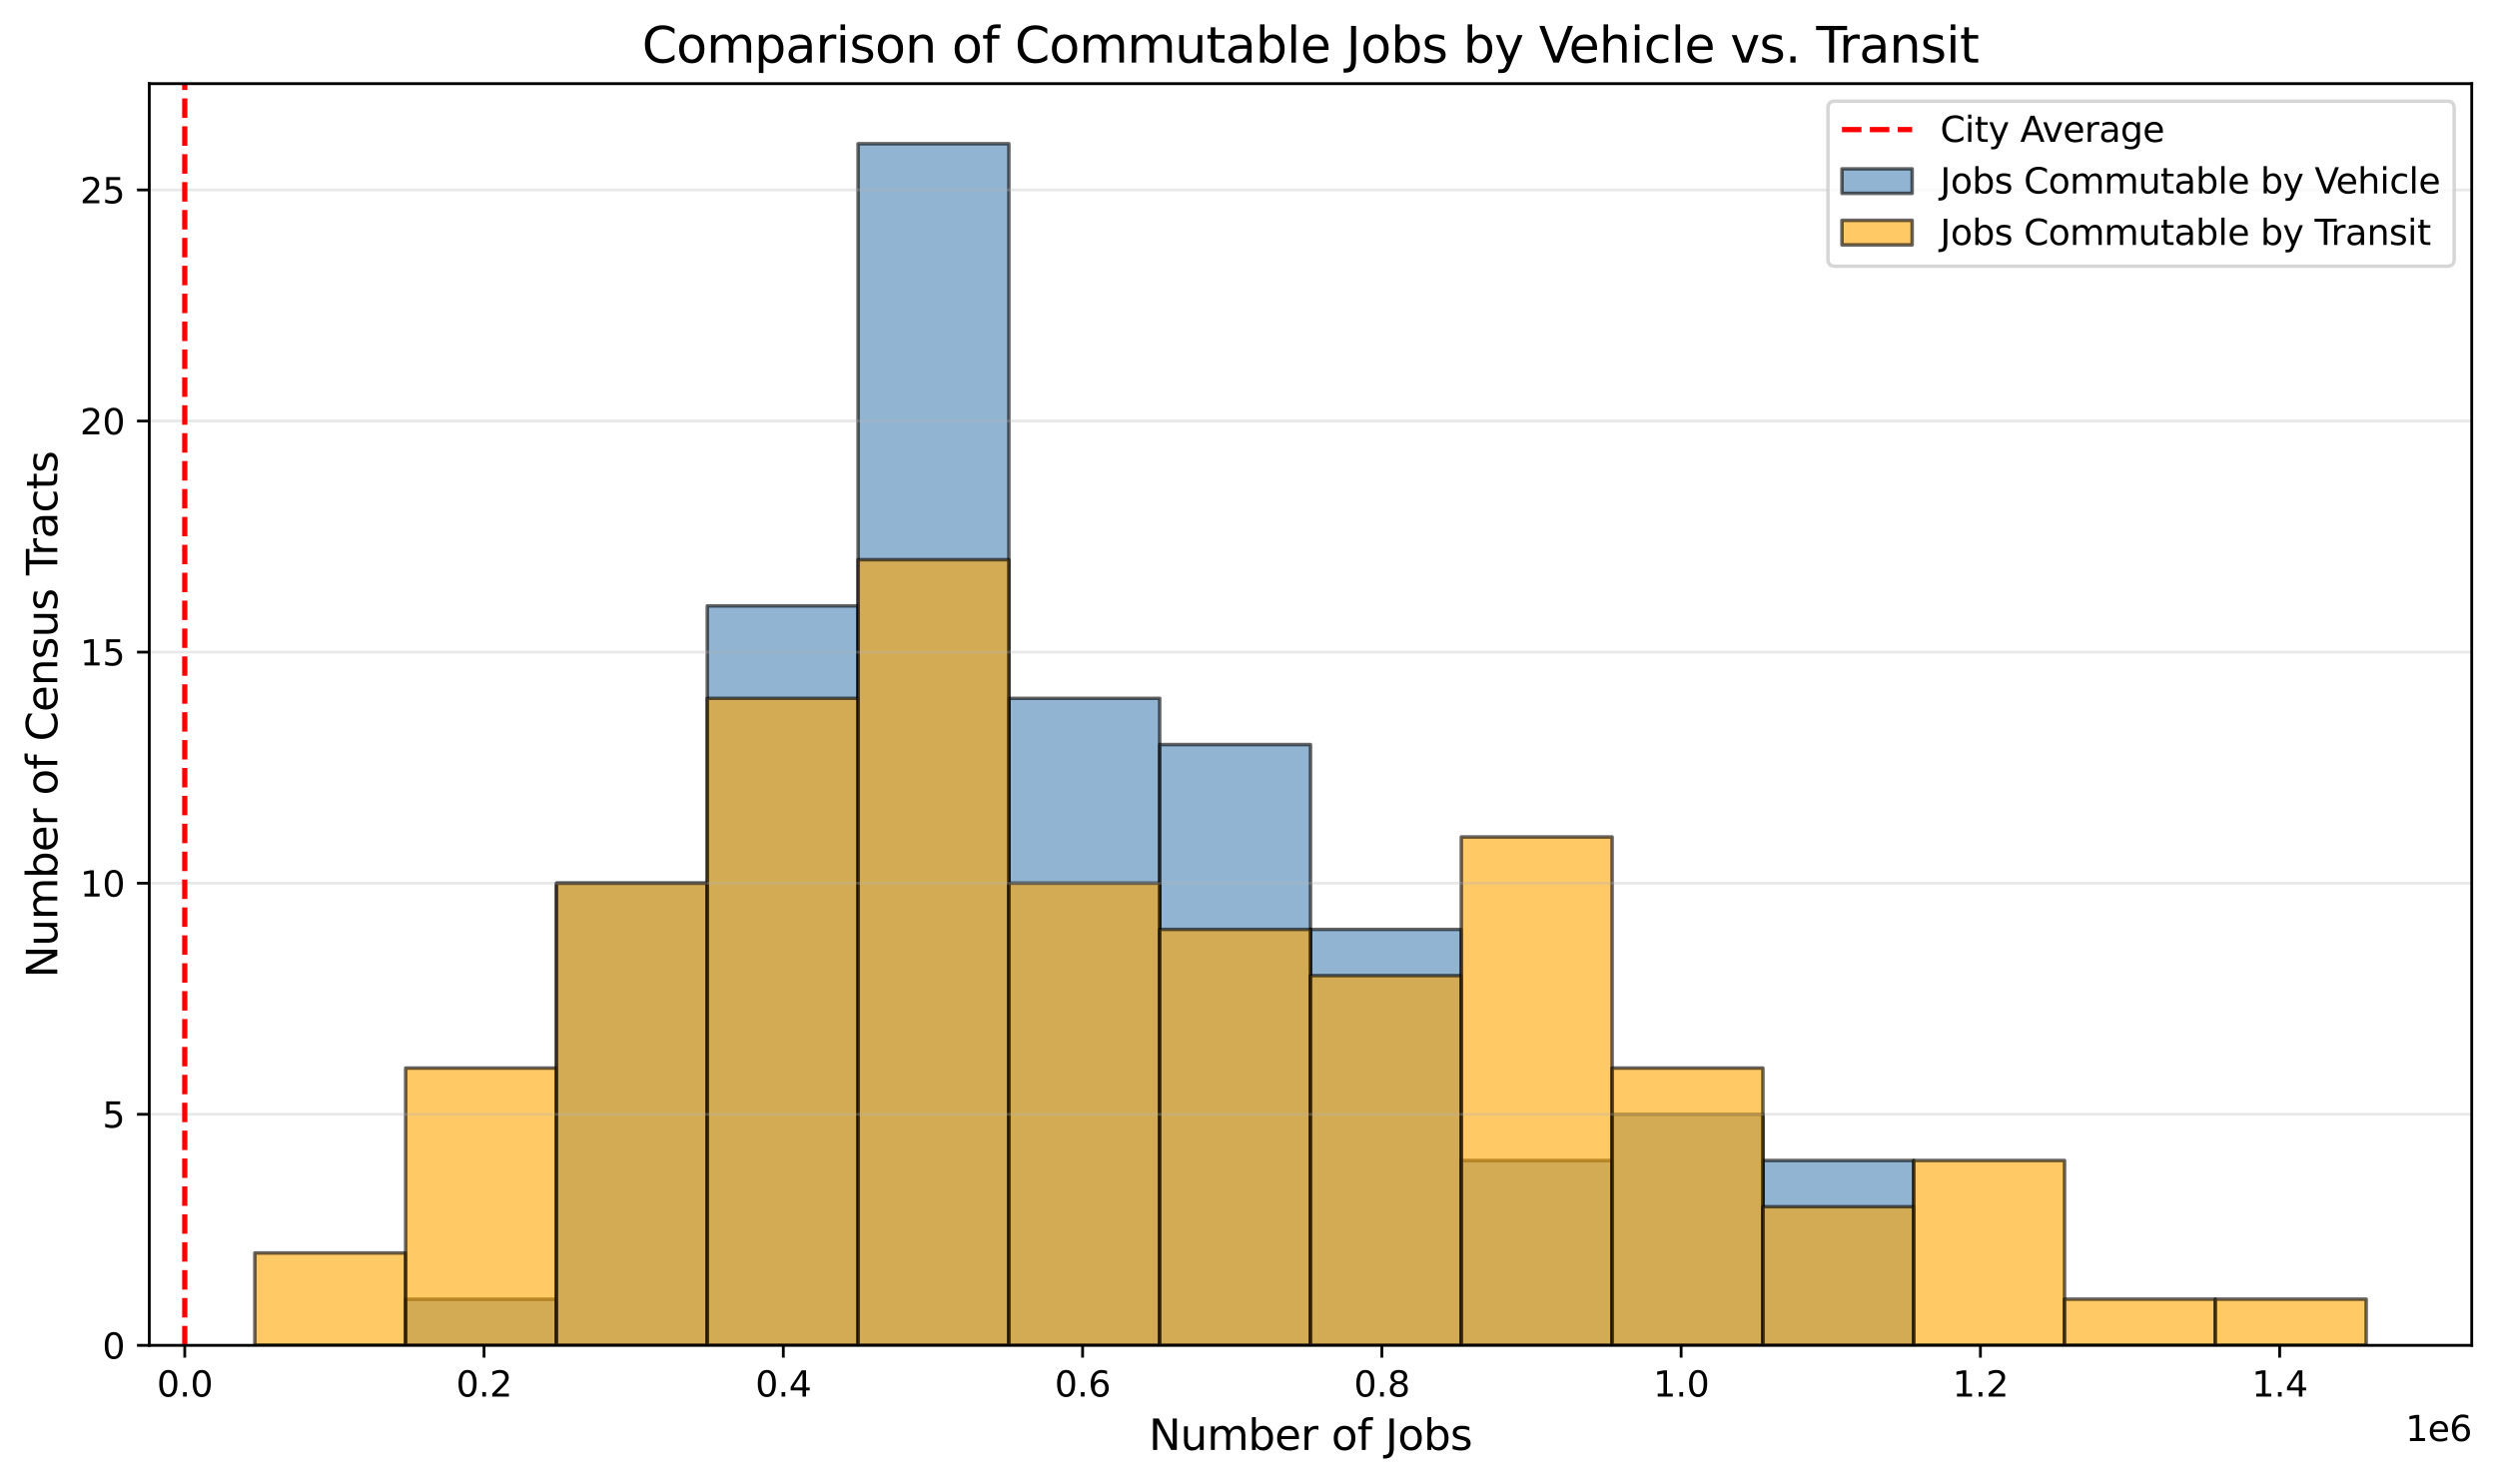 <?xml version="1.0" encoding="utf-8" standalone="no"?>
<!DOCTYPE svg PUBLIC "-//W3C//DTD SVG 1.1//EN"
  "http://www.w3.org/Graphics/SVG/1.1/DTD/svg11.dtd">
<svg height="422.89pt" version="1.1" viewBox="0 0 711.489 422.89" width="711.489pt" xmlns="http://www.w3.org/2000/svg" xmlns:xlink="http://www.w3.org/1999/xlink">
 <defs>
  <style type="text/css">*{stroke-linecap:butt;stroke-linejoin:round;}</style>
 </defs>
 <g id="figure_1">
  <g id="patch_1">
   <path d="M 0 422.89 
L 711.489 422.89 
L 711.489 0 
L 0 0 
z
" style="fill:#ffffff;"/>
  </g>
  <g id="axes_1">
   <g id="patch_2">
    <path d="M 42.539 383.398 
L 704.289 383.398 
L 704.289 23.838 
L 42.539 23.838 
z
" style="fill:#ffffff;"/>
   </g>
   <g id="patch_3">
    <path clip-path="url(#p18c40c6c81)" d="M 72.618 383.398 
L 115.589 383.398 
L 115.589 383.398 
L 72.618 383.398 
z
" style="fill:#4682b4;opacity:0.6;stroke:#000000;stroke-linejoin:miter;"/>
   </g>
   <g id="patch_4">
    <path clip-path="url(#p18c40c6c81)" d="M 115.589 383.398 
L 158.56 383.398 
L 158.56 370.227 
L 115.589 370.227 
z
" style="fill:#4682b4;opacity:0.6;stroke:#000000;stroke-linejoin:miter;"/>
   </g>
   <g id="patch_5">
    <path clip-path="url(#p18c40c6c81)" d="M 158.56 383.398 
L 201.531 383.398 
L 201.531 251.691 
L 158.56 251.691 
z
" style="fill:#4682b4;opacity:0.6;stroke:#000000;stroke-linejoin:miter;"/>
   </g>
   <g id="patch_6">
    <path clip-path="url(#p18c40c6c81)" d="M 201.531 383.398 
L 244.501 383.398 
L 244.501 172.667 
L 201.531 172.667 
z
" style="fill:#4682b4;opacity:0.6;stroke:#000000;stroke-linejoin:miter;"/>
   </g>
   <g id="patch_7">
    <path clip-path="url(#p18c40c6c81)" d="M 244.501 383.398 
L 287.472 383.398 
L 287.472 40.96 
L 244.501 40.96 
z
" style="fill:#4682b4;opacity:0.6;stroke:#000000;stroke-linejoin:miter;"/>
   </g>
   <g id="patch_8">
    <path clip-path="url(#p18c40c6c81)" d="M 287.472 383.398 
L 330.443 383.398 
L 330.443 199.008 
L 287.472 199.008 
z
" style="fill:#4682b4;opacity:0.6;stroke:#000000;stroke-linejoin:miter;"/>
   </g>
   <g id="patch_9">
    <path clip-path="url(#p18c40c6c81)" d="M 330.443 383.398 
L 373.414 383.398 
L 373.414 212.179 
L 330.443 212.179 
z
" style="fill:#4682b4;opacity:0.6;stroke:#000000;stroke-linejoin:miter;"/>
   </g>
   <g id="patch_10">
    <path clip-path="url(#p18c40c6c81)" d="M 373.414 383.398 
L 416.385 383.398 
L 416.385 264.862 
L 373.414 264.862 
z
" style="fill:#4682b4;opacity:0.6;stroke:#000000;stroke-linejoin:miter;"/>
   </g>
   <g id="patch_11">
    <path clip-path="url(#p18c40c6c81)" d="M 416.385 383.398 
L 459.355 383.398 
L 459.355 330.715 
L 416.385 330.715 
z
" style="fill:#4682b4;opacity:0.6;stroke:#000000;stroke-linejoin:miter;"/>
   </g>
   <g id="patch_12">
    <path clip-path="url(#p18c40c6c81)" d="M 459.355 383.398 
L 502.326 383.398 
L 502.326 317.544 
L 459.355 317.544 
z
" style="fill:#4682b4;opacity:0.6;stroke:#000000;stroke-linejoin:miter;"/>
   </g>
   <g id="patch_13">
    <path clip-path="url(#p18c40c6c81)" d="M 502.326 383.398 
L 545.297 383.398 
L 545.297 330.715 
L 502.326 330.715 
z
" style="fill:#4682b4;opacity:0.6;stroke:#000000;stroke-linejoin:miter;"/>
   </g>
   <g id="patch_14">
    <path clip-path="url(#p18c40c6c81)" d="M 545.297 383.398 
L 588.268 383.398 
L 588.268 383.398 
L 545.297 383.398 
z
" style="fill:#4682b4;opacity:0.6;stroke:#000000;stroke-linejoin:miter;"/>
   </g>
   <g id="patch_15">
    <path clip-path="url(#p18c40c6c81)" d="M 588.268 383.398 
L 631.238 383.398 
L 631.238 383.398 
L 588.268 383.398 
z
" style="fill:#4682b4;opacity:0.6;stroke:#000000;stroke-linejoin:miter;"/>
   </g>
   <g id="patch_16">
    <path clip-path="url(#p18c40c6c81)" d="M 631.238 383.398 
L 674.209 383.398 
L 674.209 383.398 
L 631.238 383.398 
z
" style="fill:#4682b4;opacity:0.6;stroke:#000000;stroke-linejoin:miter;"/>
   </g>
   <g id="patch_17">
    <path clip-path="url(#p18c40c6c81)" d="M 72.618 383.398 
L 115.589 383.398 
L 115.589 357.056 
L 72.618 357.056 
z
" style="fill:#ffa500;opacity:0.6;stroke:#000000;stroke-linejoin:miter;"/>
   </g>
   <g id="patch_18">
    <path clip-path="url(#p18c40c6c81)" d="M 115.589 383.398 
L 158.56 383.398 
L 158.56 304.374 
L 115.589 304.374 
z
" style="fill:#ffa500;opacity:0.6;stroke:#000000;stroke-linejoin:miter;"/>
   </g>
   <g id="patch_19">
    <path clip-path="url(#p18c40c6c81)" d="M 158.56 383.398 
L 201.531 383.398 
L 201.531 251.691 
L 158.56 251.691 
z
" style="fill:#ffa500;opacity:0.6;stroke:#000000;stroke-linejoin:miter;"/>
   </g>
   <g id="patch_20">
    <path clip-path="url(#p18c40c6c81)" d="M 201.531 383.398 
L 244.501 383.398 
L 244.501 199.008 
L 201.531 199.008 
z
" style="fill:#ffa500;opacity:0.6;stroke:#000000;stroke-linejoin:miter;"/>
   </g>
   <g id="patch_21">
    <path clip-path="url(#p18c40c6c81)" d="M 244.501 383.398 
L 287.472 383.398 
L 287.472 159.496 
L 244.501 159.496 
z
" style="fill:#ffa500;opacity:0.6;stroke:#000000;stroke-linejoin:miter;"/>
   </g>
   <g id="patch_22">
    <path clip-path="url(#p18c40c6c81)" d="M 287.472 383.398 
L 330.443 383.398 
L 330.443 251.691 
L 287.472 251.691 
z
" style="fill:#ffa500;opacity:0.6;stroke:#000000;stroke-linejoin:miter;"/>
   </g>
   <g id="patch_23">
    <path clip-path="url(#p18c40c6c81)" d="M 330.443 383.398 
L 373.414 383.398 
L 373.414 264.862 
L 330.443 264.862 
z
" style="fill:#ffa500;opacity:0.6;stroke:#000000;stroke-linejoin:miter;"/>
   </g>
   <g id="patch_24">
    <path clip-path="url(#p18c40c6c81)" d="M 373.414 383.398 
L 416.385 383.398 
L 416.385 278.032 
L 373.414 278.032 
z
" style="fill:#ffa500;opacity:0.6;stroke:#000000;stroke-linejoin:miter;"/>
   </g>
   <g id="patch_25">
    <path clip-path="url(#p18c40c6c81)" d="M 416.385 383.398 
L 459.355 383.398 
L 459.355 238.52 
L 416.385 238.52 
z
" style="fill:#ffa500;opacity:0.6;stroke:#000000;stroke-linejoin:miter;"/>
   </g>
   <g id="patch_26">
    <path clip-path="url(#p18c40c6c81)" d="M 459.355 383.398 
L 502.326 383.398 
L 502.326 304.374 
L 459.355 304.374 
z
" style="fill:#ffa500;opacity:0.6;stroke:#000000;stroke-linejoin:miter;"/>
   </g>
   <g id="patch_27">
    <path clip-path="url(#p18c40c6c81)" d="M 502.326 383.398 
L 545.297 383.398 
L 545.297 343.886 
L 502.326 343.886 
z
" style="fill:#ffa500;opacity:0.6;stroke:#000000;stroke-linejoin:miter;"/>
   </g>
   <g id="patch_28">
    <path clip-path="url(#p18c40c6c81)" d="M 545.297 383.398 
L 588.268 383.398 
L 588.268 330.715 
L 545.297 330.715 
z
" style="fill:#ffa500;opacity:0.6;stroke:#000000;stroke-linejoin:miter;"/>
   </g>
   <g id="patch_29">
    <path clip-path="url(#p18c40c6c81)" d="M 588.268 383.398 
L 631.238 383.398 
L 631.238 370.227 
L 588.268 370.227 
z
" style="fill:#ffa500;opacity:0.6;stroke:#000000;stroke-linejoin:miter;"/>
   </g>
   <g id="patch_30">
    <path clip-path="url(#p18c40c6c81)" d="M 631.238 383.398 
L 674.209 383.398 
L 674.209 370.227 
L 631.238 370.227 
z
" style="fill:#ffa500;opacity:0.6;stroke:#000000;stroke-linejoin:miter;"/>
   </g>
   <g id="matplotlib.axis_1">
    <g id="xtick_1">
     <g id="line2d_1">
      <defs>
       <path d="M 0 0 
L 0 3.5 
" id="mc4225665e6" style="stroke:#000000;stroke-width:0.8;"/>
      </defs>
      <g>
       <use style="stroke:#000000;stroke-width:0.8;" x="52.646" xlink:href="#mc4225665e6" y="383.398"/>
      </g>
     </g>
     <g id="text_1">
      <!-- 0.0 -->
      <g transform="translate(44.695 397.996)scale(0.1 -0.1)">
       <defs>
        <path d="M 2034 4250 
Q 1547 4250 1301 3770 
Q 1056 3291 1056 2328 
Q 1056 1369 1301 889 
Q 1547 409 2034 409 
Q 2525 409 2770 889 
Q 3016 1369 3016 2328 
Q 3016 3291 2770 3770 
Q 2525 4250 2034 4250 
z
M 2034 4750 
Q 2819 4750 3233 4129 
Q 3647 3509 3647 2328 
Q 3647 1150 3233 529 
Q 2819 -91 2034 -91 
Q 1250 -91 836 529 
Q 422 1150 422 2328 
Q 422 3509 836 4129 
Q 1250 4750 2034 4750 
z
" id="DejaVuSans-30" transform="scale(0.016)"/>
        <path d="M 684 794 
L 1344 794 
L 1344 0 
L 684 0 
L 684 794 
z
" id="DejaVuSans-2e" transform="scale(0.016)"/>
       </defs>
       <use xlink:href="#DejaVuSans-30"/>
       <use x="63.623" xlink:href="#DejaVuSans-2e"/>
       <use x="95.41" xlink:href="#DejaVuSans-30"/>
      </g>
     </g>
    </g>
    <g id="xtick_2">
     <g id="line2d_2">
      <g>
       <use style="stroke:#000000;stroke-width:0.8;" x="137.921" xlink:href="#mc4225665e6" y="383.398"/>
      </g>
     </g>
     <g id="text_2">
      <!-- 0.2 -->
      <g transform="translate(129.969 397.996)scale(0.1 -0.1)">
       <defs>
        <path d="M 1228 531 
L 3431 531 
L 3431 0 
L 469 0 
L 469 531 
Q 828 903 1448 1529 
Q 2069 2156 2228 2338 
Q 2531 2678 2651 2914 
Q 2772 3150 2772 3378 
Q 2772 3750 2511 3984 
Q 2250 4219 1831 4219 
Q 1534 4219 1204 4116 
Q 875 4013 500 3803 
L 500 4441 
Q 881 4594 1212 4672 
Q 1544 4750 1819 4750 
Q 2544 4750 2975 4387 
Q 3406 4025 3406 3419 
Q 3406 3131 3298 2873 
Q 3191 2616 2906 2266 
Q 2828 2175 2409 1742 
Q 1991 1309 1228 531 
z
" id="DejaVuSans-32" transform="scale(0.016)"/>
       </defs>
       <use xlink:href="#DejaVuSans-30"/>
       <use x="63.623" xlink:href="#DejaVuSans-2e"/>
       <use x="95.41" xlink:href="#DejaVuSans-32"/>
      </g>
     </g>
    </g>
    <g id="xtick_3">
     <g id="line2d_3">
      <g>
       <use style="stroke:#000000;stroke-width:0.8;" x="223.195" xlink:href="#mc4225665e6" y="383.398"/>
      </g>
     </g>
     <g id="text_3">
      <!-- 0.4 -->
      <g transform="translate(215.244 397.996)scale(0.1 -0.1)">
       <defs>
        <path d="M 2419 4116 
L 825 1625 
L 2419 1625 
L 2419 4116 
z
M 2253 4666 
L 3047 4666 
L 3047 1625 
L 3713 1625 
L 3713 1100 
L 3047 1100 
L 3047 0 
L 2419 0 
L 2419 1100 
L 313 1100 
L 313 1709 
L 2253 4666 
z
" id="DejaVuSans-34" transform="scale(0.016)"/>
       </defs>
       <use xlink:href="#DejaVuSans-30"/>
       <use x="63.623" xlink:href="#DejaVuSans-2e"/>
       <use x="95.41" xlink:href="#DejaVuSans-34"/>
      </g>
     </g>
    </g>
    <g id="xtick_4">
     <g id="line2d_4">
      <g>
       <use style="stroke:#000000;stroke-width:0.8;" x="308.47" xlink:href="#mc4225665e6" y="383.398"/>
      </g>
     </g>
     <g id="text_4">
      <!-- 0.6 -->
      <g transform="translate(300.518 397.996)scale(0.1 -0.1)">
       <defs>
        <path d="M 2113 2584 
Q 1688 2584 1439 2293 
Q 1191 2003 1191 1497 
Q 1191 994 1439 701 
Q 1688 409 2113 409 
Q 2538 409 2786 701 
Q 3034 994 3034 1497 
Q 3034 2003 2786 2293 
Q 2538 2584 2113 2584 
z
M 3366 4563 
L 3366 3988 
Q 3128 4100 2886 4159 
Q 2644 4219 2406 4219 
Q 1781 4219 1451 3797 
Q 1122 3375 1075 2522 
Q 1259 2794 1537 2939 
Q 1816 3084 2150 3084 
Q 2853 3084 3261 2657 
Q 3669 2231 3669 1497 
Q 3669 778 3244 343 
Q 2819 -91 2113 -91 
Q 1303 -91 875 529 
Q 447 1150 447 2328 
Q 447 3434 972 4092 
Q 1497 4750 2381 4750 
Q 2619 4750 2861 4703 
Q 3103 4656 3366 4563 
z
" id="DejaVuSans-36" transform="scale(0.016)"/>
       </defs>
       <use xlink:href="#DejaVuSans-30"/>
       <use x="63.623" xlink:href="#DejaVuSans-2e"/>
       <use x="95.41" xlink:href="#DejaVuSans-36"/>
      </g>
     </g>
    </g>
    <g id="xtick_5">
     <g id="line2d_5">
      <g>
       <use style="stroke:#000000;stroke-width:0.8;" x="393.744" xlink:href="#mc4225665e6" y="383.398"/>
      </g>
     </g>
     <g id="text_5">
      <!-- 0.8 -->
      <g transform="translate(385.792 397.996)scale(0.1 -0.1)">
       <defs>
        <path d="M 2034 2216 
Q 1584 2216 1326 1975 
Q 1069 1734 1069 1313 
Q 1069 891 1326 650 
Q 1584 409 2034 409 
Q 2484 409 2743 651 
Q 3003 894 3003 1313 
Q 3003 1734 2745 1975 
Q 2488 2216 2034 2216 
z
M 1403 2484 
Q 997 2584 770 2862 
Q 544 3141 544 3541 
Q 544 4100 942 4425 
Q 1341 4750 2034 4750 
Q 2731 4750 3128 4425 
Q 3525 4100 3525 3541 
Q 3525 3141 3298 2862 
Q 3072 2584 2669 2484 
Q 3125 2378 3379 2068 
Q 3634 1759 3634 1313 
Q 3634 634 3220 271 
Q 2806 -91 2034 -91 
Q 1263 -91 848 271 
Q 434 634 434 1313 
Q 434 1759 690 2068 
Q 947 2378 1403 2484 
z
M 1172 3481 
Q 1172 3119 1398 2916 
Q 1625 2713 2034 2713 
Q 2441 2713 2670 2916 
Q 2900 3119 2900 3481 
Q 2900 3844 2670 4047 
Q 2441 4250 2034 4250 
Q 1625 4250 1398 4047 
Q 1172 3844 1172 3481 
z
" id="DejaVuSans-38" transform="scale(0.016)"/>
       </defs>
       <use xlink:href="#DejaVuSans-30"/>
       <use x="63.623" xlink:href="#DejaVuSans-2e"/>
       <use x="95.41" xlink:href="#DejaVuSans-38"/>
      </g>
     </g>
    </g>
    <g id="xtick_6">
     <g id="line2d_6">
      <g>
       <use style="stroke:#000000;stroke-width:0.8;" x="479.019" xlink:href="#mc4225665e6" y="383.398"/>
      </g>
     </g>
     <g id="text_6">
      <!-- 1.0 -->
      <g transform="translate(471.067 397.996)scale(0.1 -0.1)">
       <defs>
        <path d="M 794 531 
L 1825 531 
L 1825 4091 
L 703 3866 
L 703 4441 
L 1819 4666 
L 2450 4666 
L 2450 531 
L 3481 531 
L 3481 0 
L 794 0 
L 794 531 
z
" id="DejaVuSans-31" transform="scale(0.016)"/>
       </defs>
       <use xlink:href="#DejaVuSans-31"/>
       <use x="63.623" xlink:href="#DejaVuSans-2e"/>
       <use x="95.41" xlink:href="#DejaVuSans-30"/>
      </g>
     </g>
    </g>
    <g id="xtick_7">
     <g id="line2d_7">
      <g>
       <use style="stroke:#000000;stroke-width:0.8;" x="564.293" xlink:href="#mc4225665e6" y="383.398"/>
      </g>
     </g>
     <g id="text_7">
      <!-- 1.2 -->
      <g transform="translate(556.341 397.996)scale(0.1 -0.1)">
       <use xlink:href="#DejaVuSans-31"/>
       <use x="63.623" xlink:href="#DejaVuSans-2e"/>
       <use x="95.41" xlink:href="#DejaVuSans-32"/>
      </g>
     </g>
    </g>
    <g id="xtick_8">
     <g id="line2d_8">
      <g>
       <use style="stroke:#000000;stroke-width:0.8;" x="649.567" xlink:href="#mc4225665e6" y="383.398"/>
      </g>
     </g>
     <g id="text_8">
      <!-- 1.4 -->
      <g transform="translate(641.616 397.996)scale(0.1 -0.1)">
       <use xlink:href="#DejaVuSans-31"/>
       <use x="63.623" xlink:href="#DejaVuSans-2e"/>
       <use x="95.41" xlink:href="#DejaVuSans-34"/>
      </g>
     </g>
    </g>
    <g id="text_9">
     <!-- Number of Jobs -->
     <g transform="translate(327.337 413.194)scale(0.12 -0.12)">
      <defs>
       <path d="M 628 4666 
L 1478 4666 
L 3547 763 
L 3547 4666 
L 4159 4666 
L 4159 0 
L 3309 0 
L 1241 3903 
L 1241 0 
L 628 0 
L 628 4666 
z
" id="DejaVuSans-4e" transform="scale(0.016)"/>
       <path d="M 544 1381 
L 544 3500 
L 1119 3500 
L 1119 1403 
Q 1119 906 1312 657 
Q 1506 409 1894 409 
Q 2359 409 2629 706 
Q 2900 1003 2900 1516 
L 2900 3500 
L 3475 3500 
L 3475 0 
L 2900 0 
L 2900 538 
Q 2691 219 2414 64 
Q 2138 -91 1772 -91 
Q 1169 -91 856 284 
Q 544 659 544 1381 
z
M 1991 3584 
L 1991 3584 
z
" id="DejaVuSans-75" transform="scale(0.016)"/>
       <path d="M 3328 2828 
Q 3544 3216 3844 3400 
Q 4144 3584 4550 3584 
Q 5097 3584 5394 3201 
Q 5691 2819 5691 2113 
L 5691 0 
L 5113 0 
L 5113 2094 
Q 5113 2597 4934 2840 
Q 4756 3084 4391 3084 
Q 3944 3084 3684 2787 
Q 3425 2491 3425 1978 
L 3425 0 
L 2847 0 
L 2847 2094 
Q 2847 2600 2669 2842 
Q 2491 3084 2119 3084 
Q 1678 3084 1418 2786 
Q 1159 2488 1159 1978 
L 1159 0 
L 581 0 
L 581 3500 
L 1159 3500 
L 1159 2956 
Q 1356 3278 1631 3431 
Q 1906 3584 2284 3584 
Q 2666 3584 2933 3390 
Q 3200 3197 3328 2828 
z
" id="DejaVuSans-6d" transform="scale(0.016)"/>
       <path d="M 3116 1747 
Q 3116 2381 2855 2742 
Q 2594 3103 2138 3103 
Q 1681 3103 1420 2742 
Q 1159 2381 1159 1747 
Q 1159 1113 1420 752 
Q 1681 391 2138 391 
Q 2594 391 2855 752 
Q 3116 1113 3116 1747 
z
M 1159 2969 
Q 1341 3281 1617 3432 
Q 1894 3584 2278 3584 
Q 2916 3584 3314 3078 
Q 3713 2572 3713 1747 
Q 3713 922 3314 415 
Q 2916 -91 2278 -91 
Q 1894 -91 1617 61 
Q 1341 213 1159 525 
L 1159 0 
L 581 0 
L 581 4863 
L 1159 4863 
L 1159 2969 
z
" id="DejaVuSans-62" transform="scale(0.016)"/>
       <path d="M 3597 1894 
L 3597 1613 
L 953 1613 
Q 991 1019 1311 708 
Q 1631 397 2203 397 
Q 2534 397 2845 478 
Q 3156 559 3463 722 
L 3463 178 
Q 3153 47 2828 -22 
Q 2503 -91 2169 -91 
Q 1331 -91 842 396 
Q 353 884 353 1716 
Q 353 2575 817 3079 
Q 1281 3584 2069 3584 
Q 2775 3584 3186 3129 
Q 3597 2675 3597 1894 
z
M 3022 2063 
Q 3016 2534 2758 2815 
Q 2500 3097 2075 3097 
Q 1594 3097 1305 2825 
Q 1016 2553 972 2059 
L 3022 2063 
z
" id="DejaVuSans-65" transform="scale(0.016)"/>
       <path d="M 2631 2963 
Q 2534 3019 2420 3045 
Q 2306 3072 2169 3072 
Q 1681 3072 1420 2755 
Q 1159 2438 1159 1844 
L 1159 0 
L 581 0 
L 581 3500 
L 1159 3500 
L 1159 2956 
Q 1341 3275 1631 3429 
Q 1922 3584 2338 3584 
Q 2397 3584 2469 3576 
Q 2541 3569 2628 3553 
L 2631 2963 
z
" id="DejaVuSans-72" transform="scale(0.016)"/>
       <path id="DejaVuSans-20" transform="scale(0.016)"/>
       <path d="M 1959 3097 
Q 1497 3097 1228 2736 
Q 959 2375 959 1747 
Q 959 1119 1226 758 
Q 1494 397 1959 397 
Q 2419 397 2687 759 
Q 2956 1122 2956 1747 
Q 2956 2369 2687 2733 
Q 2419 3097 1959 3097 
z
M 1959 3584 
Q 2709 3584 3137 3096 
Q 3566 2609 3566 1747 
Q 3566 888 3137 398 
Q 2709 -91 1959 -91 
Q 1206 -91 779 398 
Q 353 888 353 1747 
Q 353 2609 779 3096 
Q 1206 3584 1959 3584 
z
" id="DejaVuSans-6f" transform="scale(0.016)"/>
       <path d="M 2375 4863 
L 2375 4384 
L 1825 4384 
Q 1516 4384 1395 4259 
Q 1275 4134 1275 3809 
L 1275 3500 
L 2222 3500 
L 2222 3053 
L 1275 3053 
L 1275 0 
L 697 0 
L 697 3053 
L 147 3053 
L 147 3500 
L 697 3500 
L 697 3744 
Q 697 4328 969 4595 
Q 1241 4863 1831 4863 
L 2375 4863 
z
" id="DejaVuSans-66" transform="scale(0.016)"/>
       <path d="M 628 4666 
L 1259 4666 
L 1259 325 
Q 1259 -519 939 -900 
Q 619 -1281 -91 -1281 
L -331 -1281 
L -331 -750 
L -134 -750 
Q 284 -750 456 -515 
Q 628 -281 628 325 
L 628 4666 
z
" id="DejaVuSans-4a" transform="scale(0.016)"/>
       <path d="M 2834 3397 
L 2834 2853 
Q 2591 2978 2328 3040 
Q 2066 3103 1784 3103 
Q 1356 3103 1142 2972 
Q 928 2841 928 2578 
Q 928 2378 1081 2264 
Q 1234 2150 1697 2047 
L 1894 2003 
Q 2506 1872 2764 1633 
Q 3022 1394 3022 966 
Q 3022 478 2636 193 
Q 2250 -91 1575 -91 
Q 1294 -91 989 -36 
Q 684 19 347 128 
L 347 722 
Q 666 556 975 473 
Q 1284 391 1588 391 
Q 1994 391 2212 530 
Q 2431 669 2431 922 
Q 2431 1156 2273 1281 
Q 2116 1406 1581 1522 
L 1381 1569 
Q 847 1681 609 1914 
Q 372 2147 372 2553 
Q 372 3047 722 3315 
Q 1072 3584 1716 3584 
Q 2034 3584 2315 3537 
Q 2597 3491 2834 3397 
z
" id="DejaVuSans-73" transform="scale(0.016)"/>
      </defs>
      <use xlink:href="#DejaVuSans-4e"/>
      <use x="74.805" xlink:href="#DejaVuSans-75"/>
      <use x="138.184" xlink:href="#DejaVuSans-6d"/>
      <use x="235.596" xlink:href="#DejaVuSans-62"/>
      <use x="299.072" xlink:href="#DejaVuSans-65"/>
      <use x="360.596" xlink:href="#DejaVuSans-72"/>
      <use x="401.709" xlink:href="#DejaVuSans-20"/>
      <use x="433.496" xlink:href="#DejaVuSans-6f"/>
      <use x="494.678" xlink:href="#DejaVuSans-66"/>
      <use x="529.883" xlink:href="#DejaVuSans-20"/>
      <use x="561.67" xlink:href="#DejaVuSans-4a"/>
      <use x="591.162" xlink:href="#DejaVuSans-6f"/>
      <use x="652.344" xlink:href="#DejaVuSans-62"/>
      <use x="715.82" xlink:href="#DejaVuSans-73"/>
     </g>
    </g>
    <g id="text_10">
     <!-- 1e6 -->
     <g transform="translate(685.411 410.674)scale(0.1 -0.1)">
      <use xlink:href="#DejaVuSans-31"/>
      <use x="63.623" xlink:href="#DejaVuSans-65"/>
      <use x="125.146" xlink:href="#DejaVuSans-36"/>
     </g>
    </g>
   </g>
   <g id="matplotlib.axis_2">
    <g id="ytick_1">
     <g id="line2d_9">
      <path clip-path="url(#p18c40c6c81)" d="M 42.539 383.398 
L 704.289 383.398 
" style="fill:none;stroke:#b0b0b0;stroke-linecap:square;stroke-opacity:0.3;stroke-width:0.8;"/>
     </g>
     <g id="line2d_10">
      <defs>
       <path d="M 0 0 
L -3.5 0 
" id="ma94754a214" style="stroke:#000000;stroke-width:0.8;"/>
      </defs>
      <g>
       <use style="stroke:#000000;stroke-width:0.8;" x="42.539" xlink:href="#ma94754a214" y="383.398"/>
      </g>
     </g>
     <g id="text_11">
      <!-- 0 -->
      <g transform="translate(29.176 387.197)scale(0.1 -0.1)">
       <use xlink:href="#DejaVuSans-30"/>
      </g>
     </g>
    </g>
    <g id="ytick_2">
     <g id="line2d_11">
      <path clip-path="url(#p18c40c6c81)" d="M 42.539 317.544 
L 704.289 317.544 
" style="fill:none;stroke:#b0b0b0;stroke-linecap:square;stroke-opacity:0.3;stroke-width:0.8;"/>
     </g>
     <g id="line2d_12">
      <g>
       <use style="stroke:#000000;stroke-width:0.8;" x="42.539" xlink:href="#ma94754a214" y="317.544"/>
      </g>
     </g>
     <g id="text_12">
      <!-- 5 -->
      <g transform="translate(29.176 321.344)scale(0.1 -0.1)">
       <defs>
        <path d="M 691 4666 
L 3169 4666 
L 3169 4134 
L 1269 4134 
L 1269 2991 
Q 1406 3038 1543 3061 
Q 1681 3084 1819 3084 
Q 2600 3084 3056 2656 
Q 3513 2228 3513 1497 
Q 3513 744 3044 326 
Q 2575 -91 1722 -91 
Q 1428 -91 1123 -41 
Q 819 9 494 109 
L 494 744 
Q 775 591 1075 516 
Q 1375 441 1709 441 
Q 2250 441 2565 725 
Q 2881 1009 2881 1497 
Q 2881 1984 2565 2268 
Q 2250 2553 1709 2553 
Q 1456 2553 1204 2497 
Q 953 2441 691 2322 
L 691 4666 
z
" id="DejaVuSans-35" transform="scale(0.016)"/>
       </defs>
       <use xlink:href="#DejaVuSans-35"/>
      </g>
     </g>
    </g>
    <g id="ytick_3">
     <g id="line2d_13">
      <path clip-path="url(#p18c40c6c81)" d="M 42.539 251.691 
L 704.289 251.691 
" style="fill:none;stroke:#b0b0b0;stroke-linecap:square;stroke-opacity:0.3;stroke-width:0.8;"/>
     </g>
     <g id="line2d_14">
      <g>
       <use style="stroke:#000000;stroke-width:0.8;" x="42.539" xlink:href="#ma94754a214" y="251.691"/>
      </g>
     </g>
     <g id="text_13">
      <!-- 10 -->
      <g transform="translate(22.814 255.49)scale(0.1 -0.1)">
       <use xlink:href="#DejaVuSans-31"/>
       <use x="63.623" xlink:href="#DejaVuSans-30"/>
      </g>
     </g>
    </g>
    <g id="ytick_4">
     <g id="line2d_15">
      <path clip-path="url(#p18c40c6c81)" d="M 42.539 185.837 
L 704.289 185.837 
" style="fill:none;stroke:#b0b0b0;stroke-linecap:square;stroke-opacity:0.3;stroke-width:0.8;"/>
     </g>
     <g id="line2d_16">
      <g>
       <use style="stroke:#000000;stroke-width:0.8;" x="42.539" xlink:href="#ma94754a214" y="185.837"/>
      </g>
     </g>
     <g id="text_14">
      <!-- 15 -->
      <g transform="translate(22.814 189.637)scale(0.1 -0.1)">
       <use xlink:href="#DejaVuSans-31"/>
       <use x="63.623" xlink:href="#DejaVuSans-35"/>
      </g>
     </g>
    </g>
    <g id="ytick_5">
     <g id="line2d_17">
      <path clip-path="url(#p18c40c6c81)" d="M 42.539 119.984 
L 704.289 119.984 
" style="fill:none;stroke:#b0b0b0;stroke-linecap:square;stroke-opacity:0.3;stroke-width:0.8;"/>
     </g>
     <g id="line2d_18">
      <g>
       <use style="stroke:#000000;stroke-width:0.8;" x="42.539" xlink:href="#ma94754a214" y="119.984"/>
      </g>
     </g>
     <g id="text_15">
      <!-- 20 -->
      <g transform="translate(22.814 123.783)scale(0.1 -0.1)">
       <use xlink:href="#DejaVuSans-32"/>
       <use x="63.623" xlink:href="#DejaVuSans-30"/>
      </g>
     </g>
    </g>
    <g id="ytick_6">
     <g id="line2d_19">
      <path clip-path="url(#p18c40c6c81)" d="M 42.539 54.13 
L 704.289 54.13 
" style="fill:none;stroke:#b0b0b0;stroke-linecap:square;stroke-opacity:0.3;stroke-width:0.8;"/>
     </g>
     <g id="line2d_20">
      <g>
       <use style="stroke:#000000;stroke-width:0.8;" x="42.539" xlink:href="#ma94754a214" y="54.13"/>
      </g>
     </g>
     <g id="text_16">
      <!-- 25 -->
      <g transform="translate(22.814 57.93)scale(0.1 -0.1)">
       <use xlink:href="#DejaVuSans-32"/>
       <use x="63.623" xlink:href="#DejaVuSans-35"/>
      </g>
     </g>
    </g>
    <g id="text_17">
     <!-- Number of Census Tracts -->
     <g transform="translate(16.318 278.663)rotate(-90)scale(0.12 -0.12)">
      <defs>
       <path d="M 4122 4306 
L 4122 3641 
Q 3803 3938 3442 4084 
Q 3081 4231 2675 4231 
Q 1875 4231 1450 3742 
Q 1025 3253 1025 2328 
Q 1025 1406 1450 917 
Q 1875 428 2675 428 
Q 3081 428 3442 575 
Q 3803 722 4122 1019 
L 4122 359 
Q 3791 134 3420 21 
Q 3050 -91 2638 -91 
Q 1578 -91 968 557 
Q 359 1206 359 2328 
Q 359 3453 968 4101 
Q 1578 4750 2638 4750 
Q 3056 4750 3426 4639 
Q 3797 4528 4122 4306 
z
" id="DejaVuSans-43" transform="scale(0.016)"/>
       <path d="M 3513 2113 
L 3513 0 
L 2938 0 
L 2938 2094 
Q 2938 2591 2744 2837 
Q 2550 3084 2163 3084 
Q 1697 3084 1428 2787 
Q 1159 2491 1159 1978 
L 1159 0 
L 581 0 
L 581 3500 
L 1159 3500 
L 1159 2956 
Q 1366 3272 1645 3428 
Q 1925 3584 2291 3584 
Q 2894 3584 3203 3211 
Q 3513 2838 3513 2113 
z
" id="DejaVuSans-6e" transform="scale(0.016)"/>
       <path d="M -19 4666 
L 3928 4666 
L 3928 4134 
L 2272 4134 
L 2272 0 
L 1638 0 
L 1638 4134 
L -19 4134 
L -19 4666 
z
" id="DejaVuSans-54" transform="scale(0.016)"/>
       <path d="M 2194 1759 
Q 1497 1759 1228 1600 
Q 959 1441 959 1056 
Q 959 750 1161 570 
Q 1363 391 1709 391 
Q 2188 391 2477 730 
Q 2766 1069 2766 1631 
L 2766 1759 
L 2194 1759 
z
M 3341 1997 
L 3341 0 
L 2766 0 
L 2766 531 
Q 2569 213 2275 61 
Q 1981 -91 1556 -91 
Q 1019 -91 701 211 
Q 384 513 384 1019 
Q 384 1609 779 1909 
Q 1175 2209 1959 2209 
L 2766 2209 
L 2766 2266 
Q 2766 2663 2505 2880 
Q 2244 3097 1772 3097 
Q 1472 3097 1187 3025 
Q 903 2953 641 2809 
L 641 3341 
Q 956 3463 1253 3523 
Q 1550 3584 1831 3584 
Q 2591 3584 2966 3190 
Q 3341 2797 3341 1997 
z
" id="DejaVuSans-61" transform="scale(0.016)"/>
       <path d="M 3122 3366 
L 3122 2828 
Q 2878 2963 2633 3030 
Q 2388 3097 2138 3097 
Q 1578 3097 1268 2742 
Q 959 2388 959 1747 
Q 959 1106 1268 751 
Q 1578 397 2138 397 
Q 2388 397 2633 464 
Q 2878 531 3122 666 
L 3122 134 
Q 2881 22 2623 -34 
Q 2366 -91 2075 -91 
Q 1284 -91 818 406 
Q 353 903 353 1747 
Q 353 2603 823 3093 
Q 1294 3584 2113 3584 
Q 2378 3584 2631 3529 
Q 2884 3475 3122 3366 
z
" id="DejaVuSans-63" transform="scale(0.016)"/>
       <path d="M 1172 4494 
L 1172 3500 
L 2356 3500 
L 2356 3053 
L 1172 3053 
L 1172 1153 
Q 1172 725 1289 603 
Q 1406 481 1766 481 
L 2356 481 
L 2356 0 
L 1766 0 
Q 1100 0 847 248 
Q 594 497 594 1153 
L 594 3053 
L 172 3053 
L 172 3500 
L 594 3500 
L 594 4494 
L 1172 4494 
z
" id="DejaVuSans-74" transform="scale(0.016)"/>
      </defs>
      <use xlink:href="#DejaVuSans-4e"/>
      <use x="74.805" xlink:href="#DejaVuSans-75"/>
      <use x="138.184" xlink:href="#DejaVuSans-6d"/>
      <use x="235.596" xlink:href="#DejaVuSans-62"/>
      <use x="299.072" xlink:href="#DejaVuSans-65"/>
      <use x="360.596" xlink:href="#DejaVuSans-72"/>
      <use x="401.709" xlink:href="#DejaVuSans-20"/>
      <use x="433.496" xlink:href="#DejaVuSans-6f"/>
      <use x="494.678" xlink:href="#DejaVuSans-66"/>
      <use x="529.883" xlink:href="#DejaVuSans-20"/>
      <use x="561.67" xlink:href="#DejaVuSans-43"/>
      <use x="631.494" xlink:href="#DejaVuSans-65"/>
      <use x="693.018" xlink:href="#DejaVuSans-6e"/>
      <use x="756.396" xlink:href="#DejaVuSans-73"/>
      <use x="808.496" xlink:href="#DejaVuSans-75"/>
      <use x="871.875" xlink:href="#DejaVuSans-73"/>
      <use x="923.975" xlink:href="#DejaVuSans-20"/>
      <use x="955.762" xlink:href="#DejaVuSans-54"/>
      <use x="1002.096" xlink:href="#DejaVuSans-72"/>
      <use x="1043.209" xlink:href="#DejaVuSans-61"/>
      <use x="1104.488" xlink:href="#DejaVuSans-63"/>
      <use x="1159.469" xlink:href="#DejaVuSans-74"/>
      <use x="1198.678" xlink:href="#DejaVuSans-73"/>
     </g>
    </g>
   </g>
   <g id="line2d_21">
    <path clip-path="url(#p18c40c6c81)" d="M 52.646 383.398 
L 52.646 23.838 
" style="fill:none;stroke:#ff0000;stroke-dasharray:5.55,2.4;stroke-dashoffset:0;stroke-width:1.5;"/>
   </g>
   <g id="patch_31">
    <path d="M 42.539 383.398 
L 42.539 23.838 
" style="fill:none;stroke:#000000;stroke-linecap:square;stroke-linejoin:miter;stroke-width:0.8;"/>
   </g>
   <g id="patch_32">
    <path d="M 704.289 383.398 
L 704.289 23.838 
" style="fill:none;stroke:#000000;stroke-linecap:square;stroke-linejoin:miter;stroke-width:0.8;"/>
   </g>
   <g id="patch_33">
    <path d="M 42.539 383.398 
L 704.289 383.398 
" style="fill:none;stroke:#000000;stroke-linecap:square;stroke-linejoin:miter;stroke-width:0.8;"/>
   </g>
   <g id="patch_34">
    <path d="M 42.539 23.838 
L 704.289 23.838 
" style="fill:none;stroke:#000000;stroke-linecap:square;stroke-linejoin:miter;stroke-width:0.8;"/>
   </g>
   <g id="text_18">
    <!-- Comparison of Commutable Jobs by Vehicle vs. Transit -->
    <g transform="translate(182.951 17.838)scale(0.14 -0.14)">
     <defs>
      <path d="M 1159 525 
L 1159 -1331 
L 581 -1331 
L 581 3500 
L 1159 3500 
L 1159 2969 
Q 1341 3281 1617 3432 
Q 1894 3584 2278 3584 
Q 2916 3584 3314 3078 
Q 3713 2572 3713 1747 
Q 3713 922 3314 415 
Q 2916 -91 2278 -91 
Q 1894 -91 1617 61 
Q 1341 213 1159 525 
z
M 3116 1747 
Q 3116 2381 2855 2742 
Q 2594 3103 2138 3103 
Q 1681 3103 1420 2742 
Q 1159 2381 1159 1747 
Q 1159 1113 1420 752 
Q 1681 391 2138 391 
Q 2594 391 2855 752 
Q 3116 1113 3116 1747 
z
" id="DejaVuSans-70" transform="scale(0.016)"/>
      <path d="M 603 3500 
L 1178 3500 
L 1178 0 
L 603 0 
L 603 3500 
z
M 603 4863 
L 1178 4863 
L 1178 4134 
L 603 4134 
L 603 4863 
z
" id="DejaVuSans-69" transform="scale(0.016)"/>
      <path d="M 603 4863 
L 1178 4863 
L 1178 0 
L 603 0 
L 603 4863 
z
" id="DejaVuSans-6c" transform="scale(0.016)"/>
      <path d="M 2059 -325 
Q 1816 -950 1584 -1140 
Q 1353 -1331 966 -1331 
L 506 -1331 
L 506 -850 
L 844 -850 
Q 1081 -850 1212 -737 
Q 1344 -625 1503 -206 
L 1606 56 
L 191 3500 
L 800 3500 
L 1894 763 
L 2988 3500 
L 3597 3500 
L 2059 -325 
z
" id="DejaVuSans-79" transform="scale(0.016)"/>
      <path d="M 1831 0 
L 50 4666 
L 709 4666 
L 2188 738 
L 3669 4666 
L 4325 4666 
L 2547 0 
L 1831 0 
z
" id="DejaVuSans-56" transform="scale(0.016)"/>
      <path d="M 3513 2113 
L 3513 0 
L 2938 0 
L 2938 2094 
Q 2938 2591 2744 2837 
Q 2550 3084 2163 3084 
Q 1697 3084 1428 2787 
Q 1159 2491 1159 1978 
L 1159 0 
L 581 0 
L 581 4863 
L 1159 4863 
L 1159 2956 
Q 1366 3272 1645 3428 
Q 1925 3584 2291 3584 
Q 2894 3584 3203 3211 
Q 3513 2838 3513 2113 
z
" id="DejaVuSans-68" transform="scale(0.016)"/>
      <path d="M 191 3500 
L 800 3500 
L 1894 563 
L 2988 3500 
L 3597 3500 
L 2284 0 
L 1503 0 
L 191 3500 
z
" id="DejaVuSans-76" transform="scale(0.016)"/>
     </defs>
     <use xlink:href="#DejaVuSans-43"/>
     <use x="69.824" xlink:href="#DejaVuSans-6f"/>
     <use x="131.006" xlink:href="#DejaVuSans-6d"/>
     <use x="228.418" xlink:href="#DejaVuSans-70"/>
     <use x="291.895" xlink:href="#DejaVuSans-61"/>
     <use x="353.174" xlink:href="#DejaVuSans-72"/>
     <use x="394.287" xlink:href="#DejaVuSans-69"/>
     <use x="422.07" xlink:href="#DejaVuSans-73"/>
     <use x="474.17" xlink:href="#DejaVuSans-6f"/>
     <use x="535.352" xlink:href="#DejaVuSans-6e"/>
     <use x="598.73" xlink:href="#DejaVuSans-20"/>
     <use x="630.518" xlink:href="#DejaVuSans-6f"/>
     <use x="691.699" xlink:href="#DejaVuSans-66"/>
     <use x="726.904" xlink:href="#DejaVuSans-20"/>
     <use x="758.691" xlink:href="#DejaVuSans-43"/>
     <use x="828.516" xlink:href="#DejaVuSans-6f"/>
     <use x="889.697" xlink:href="#DejaVuSans-6d"/>
     <use x="987.109" xlink:href="#DejaVuSans-6d"/>
     <use x="1084.521" xlink:href="#DejaVuSans-75"/>
     <use x="1147.9" xlink:href="#DejaVuSans-74"/>
     <use x="1187.109" xlink:href="#DejaVuSans-61"/>
     <use x="1248.389" xlink:href="#DejaVuSans-62"/>
     <use x="1311.865" xlink:href="#DejaVuSans-6c"/>
     <use x="1339.648" xlink:href="#DejaVuSans-65"/>
     <use x="1401.172" xlink:href="#DejaVuSans-20"/>
     <use x="1432.959" xlink:href="#DejaVuSans-4a"/>
     <use x="1462.451" xlink:href="#DejaVuSans-6f"/>
     <use x="1523.633" xlink:href="#DejaVuSans-62"/>
     <use x="1587.109" xlink:href="#DejaVuSans-73"/>
     <use x="1639.209" xlink:href="#DejaVuSans-20"/>
     <use x="1670.996" xlink:href="#DejaVuSans-62"/>
     <use x="1734.473" xlink:href="#DejaVuSans-79"/>
     <use x="1793.652" xlink:href="#DejaVuSans-20"/>
     <use x="1825.439" xlink:href="#DejaVuSans-56"/>
     <use x="1886.098" xlink:href="#DejaVuSans-65"/>
     <use x="1947.621" xlink:href="#DejaVuSans-68"/>
     <use x="2011" xlink:href="#DejaVuSans-69"/>
     <use x="2038.783" xlink:href="#DejaVuSans-63"/>
     <use x="2093.764" xlink:href="#DejaVuSans-6c"/>
     <use x="2121.547" xlink:href="#DejaVuSans-65"/>
     <use x="2183.07" xlink:href="#DejaVuSans-20"/>
     <use x="2214.857" xlink:href="#DejaVuSans-76"/>
     <use x="2274.037" xlink:href="#DejaVuSans-73"/>
     <use x="2326.137" xlink:href="#DejaVuSans-2e"/>
     <use x="2357.924" xlink:href="#DejaVuSans-20"/>
     <use x="2389.711" xlink:href="#DejaVuSans-54"/>
     <use x="2436.045" xlink:href="#DejaVuSans-72"/>
     <use x="2477.158" xlink:href="#DejaVuSans-61"/>
     <use x="2538.438" xlink:href="#DejaVuSans-6e"/>
     <use x="2601.816" xlink:href="#DejaVuSans-73"/>
     <use x="2653.916" xlink:href="#DejaVuSans-69"/>
     <use x="2681.699" xlink:href="#DejaVuSans-74"/>
    </g>
   </g>
   <g id="legend_1">
    <g id="patch_35">
     <path d="M 522.848 75.872 
L 697.289 75.872 
Q 699.289 75.872 699.289 73.872 
L 699.289 30.838 
Q 699.289 28.838 697.289 28.838 
L 522.848 28.838 
Q 520.848 28.838 520.848 30.838 
L 520.848 73.872 
Q 520.848 75.872 522.848 75.872 
z
" style="fill:#ffffff;opacity:0.8;stroke:#cccccc;stroke-linejoin:miter;"/>
    </g>
    <g id="line2d_22">
     <path d="M 524.848 36.936 
L 544.848 36.936 
" style="fill:none;stroke:#ff0000;stroke-dasharray:5.55,2.4;stroke-dashoffset:0;stroke-width:1.5;"/>
    </g>
    <g id="line2d_23"/>
    <g id="text_19">
     <!-- City Average -->
     <g transform="translate(552.848 40.436)scale(0.1 -0.1)">
      <defs>
       <path d="M 2188 4044 
L 1331 1722 
L 3047 1722 
L 2188 4044 
z
M 1831 4666 
L 2547 4666 
L 4325 0 
L 3669 0 
L 3244 1197 
L 1141 1197 
L 716 0 
L 50 0 
L 1831 4666 
z
" id="DejaVuSans-41" transform="scale(0.016)"/>
       <path d="M 2906 1791 
Q 2906 2416 2648 2759 
Q 2391 3103 1925 3103 
Q 1463 3103 1205 2759 
Q 947 2416 947 1791 
Q 947 1169 1205 825 
Q 1463 481 1925 481 
Q 2391 481 2648 825 
Q 2906 1169 2906 1791 
z
M 3481 434 
Q 3481 -459 3084 -895 
Q 2688 -1331 1869 -1331 
Q 1566 -1331 1297 -1286 
Q 1028 -1241 775 -1147 
L 775 -588 
Q 1028 -725 1275 -790 
Q 1522 -856 1778 -856 
Q 2344 -856 2625 -561 
Q 2906 -266 2906 331 
L 2906 616 
Q 2728 306 2450 153 
Q 2172 0 1784 0 
Q 1141 0 747 490 
Q 353 981 353 1791 
Q 353 2603 747 3093 
Q 1141 3584 1784 3584 
Q 2172 3584 2450 3431 
Q 2728 3278 2906 2969 
L 2906 3500 
L 3481 3500 
L 3481 434 
z
" id="DejaVuSans-67" transform="scale(0.016)"/>
      </defs>
      <use xlink:href="#DejaVuSans-43"/>
      <use x="69.824" xlink:href="#DejaVuSans-69"/>
      <use x="97.607" xlink:href="#DejaVuSans-74"/>
      <use x="136.816" xlink:href="#DejaVuSans-79"/>
      <use x="195.996" xlink:href="#DejaVuSans-20"/>
      <use x="227.783" xlink:href="#DejaVuSans-41"/>
      <use x="290.316" xlink:href="#DejaVuSans-76"/>
      <use x="349.496" xlink:href="#DejaVuSans-65"/>
      <use x="411.02" xlink:href="#DejaVuSans-72"/>
      <use x="452.133" xlink:href="#DejaVuSans-61"/>
      <use x="513.412" xlink:href="#DejaVuSans-67"/>
      <use x="576.889" xlink:href="#DejaVuSans-65"/>
     </g>
    </g>
    <g id="patch_36">
     <path d="M 524.848 55.114 
L 544.848 55.114 
L 544.848 48.114 
L 524.848 48.114 
z
" style="fill:#4682b4;opacity:0.6;stroke:#000000;stroke-linejoin:miter;"/>
    </g>
    <g id="text_20">
     <!-- Jobs Commutable by Vehicle -->
     <g transform="translate(552.848 55.114)scale(0.1 -0.1)">
      <use xlink:href="#DejaVuSans-4a"/>
      <use x="29.492" xlink:href="#DejaVuSans-6f"/>
      <use x="90.674" xlink:href="#DejaVuSans-62"/>
      <use x="154.15" xlink:href="#DejaVuSans-73"/>
      <use x="206.25" xlink:href="#DejaVuSans-20"/>
      <use x="238.037" xlink:href="#DejaVuSans-43"/>
      <use x="307.861" xlink:href="#DejaVuSans-6f"/>
      <use x="369.043" xlink:href="#DejaVuSans-6d"/>
      <use x="466.455" xlink:href="#DejaVuSans-6d"/>
      <use x="563.867" xlink:href="#DejaVuSans-75"/>
      <use x="627.246" xlink:href="#DejaVuSans-74"/>
      <use x="666.455" xlink:href="#DejaVuSans-61"/>
      <use x="727.734" xlink:href="#DejaVuSans-62"/>
      <use x="791.211" xlink:href="#DejaVuSans-6c"/>
      <use x="818.994" xlink:href="#DejaVuSans-65"/>
      <use x="880.518" xlink:href="#DejaVuSans-20"/>
      <use x="912.305" xlink:href="#DejaVuSans-62"/>
      <use x="975.781" xlink:href="#DejaVuSans-79"/>
      <use x="1034.961" xlink:href="#DejaVuSans-20"/>
      <use x="1066.748" xlink:href="#DejaVuSans-56"/>
      <use x="1127.406" xlink:href="#DejaVuSans-65"/>
      <use x="1188.93" xlink:href="#DejaVuSans-68"/>
      <use x="1252.309" xlink:href="#DejaVuSans-69"/>
      <use x="1280.092" xlink:href="#DejaVuSans-63"/>
      <use x="1335.072" xlink:href="#DejaVuSans-6c"/>
      <use x="1362.855" xlink:href="#DejaVuSans-65"/>
     </g>
    </g>
    <g id="patch_37">
     <path d="M 524.848 69.793 
L 544.848 69.793 
L 544.848 62.792 
L 524.848 62.792 
z
" style="fill:#ffa500;opacity:0.6;stroke:#000000;stroke-linejoin:miter;"/>
    </g>
    <g id="text_21">
     <!-- Jobs Commutable by Transit -->
     <g transform="translate(552.848 69.793)scale(0.1 -0.1)">
      <use xlink:href="#DejaVuSans-4a"/>
      <use x="29.492" xlink:href="#DejaVuSans-6f"/>
      <use x="90.674" xlink:href="#DejaVuSans-62"/>
      <use x="154.15" xlink:href="#DejaVuSans-73"/>
      <use x="206.25" xlink:href="#DejaVuSans-20"/>
      <use x="238.037" xlink:href="#DejaVuSans-43"/>
      <use x="307.861" xlink:href="#DejaVuSans-6f"/>
      <use x="369.043" xlink:href="#DejaVuSans-6d"/>
      <use x="466.455" xlink:href="#DejaVuSans-6d"/>
      <use x="563.867" xlink:href="#DejaVuSans-75"/>
      <use x="627.246" xlink:href="#DejaVuSans-74"/>
      <use x="666.455" xlink:href="#DejaVuSans-61"/>
      <use x="727.734" xlink:href="#DejaVuSans-62"/>
      <use x="791.211" xlink:href="#DejaVuSans-6c"/>
      <use x="818.994" xlink:href="#DejaVuSans-65"/>
      <use x="880.518" xlink:href="#DejaVuSans-20"/>
      <use x="912.305" xlink:href="#DejaVuSans-62"/>
      <use x="975.781" xlink:href="#DejaVuSans-79"/>
      <use x="1034.961" xlink:href="#DejaVuSans-20"/>
      <use x="1066.748" xlink:href="#DejaVuSans-54"/>
      <use x="1113.082" xlink:href="#DejaVuSans-72"/>
      <use x="1154.195" xlink:href="#DejaVuSans-61"/>
      <use x="1215.475" xlink:href="#DejaVuSans-6e"/>
      <use x="1278.854" xlink:href="#DejaVuSans-73"/>
      <use x="1330.953" xlink:href="#DejaVuSans-69"/>
      <use x="1358.736" xlink:href="#DejaVuSans-74"/>
     </g>
    </g>
   </g>
  </g>
 </g>
 <defs>
  <clipPath id="p18c40c6c81">
   <rect height="359.56" width="661.75" x="42.539" y="23.838"/>
  </clipPath>
 </defs>
</svg>
